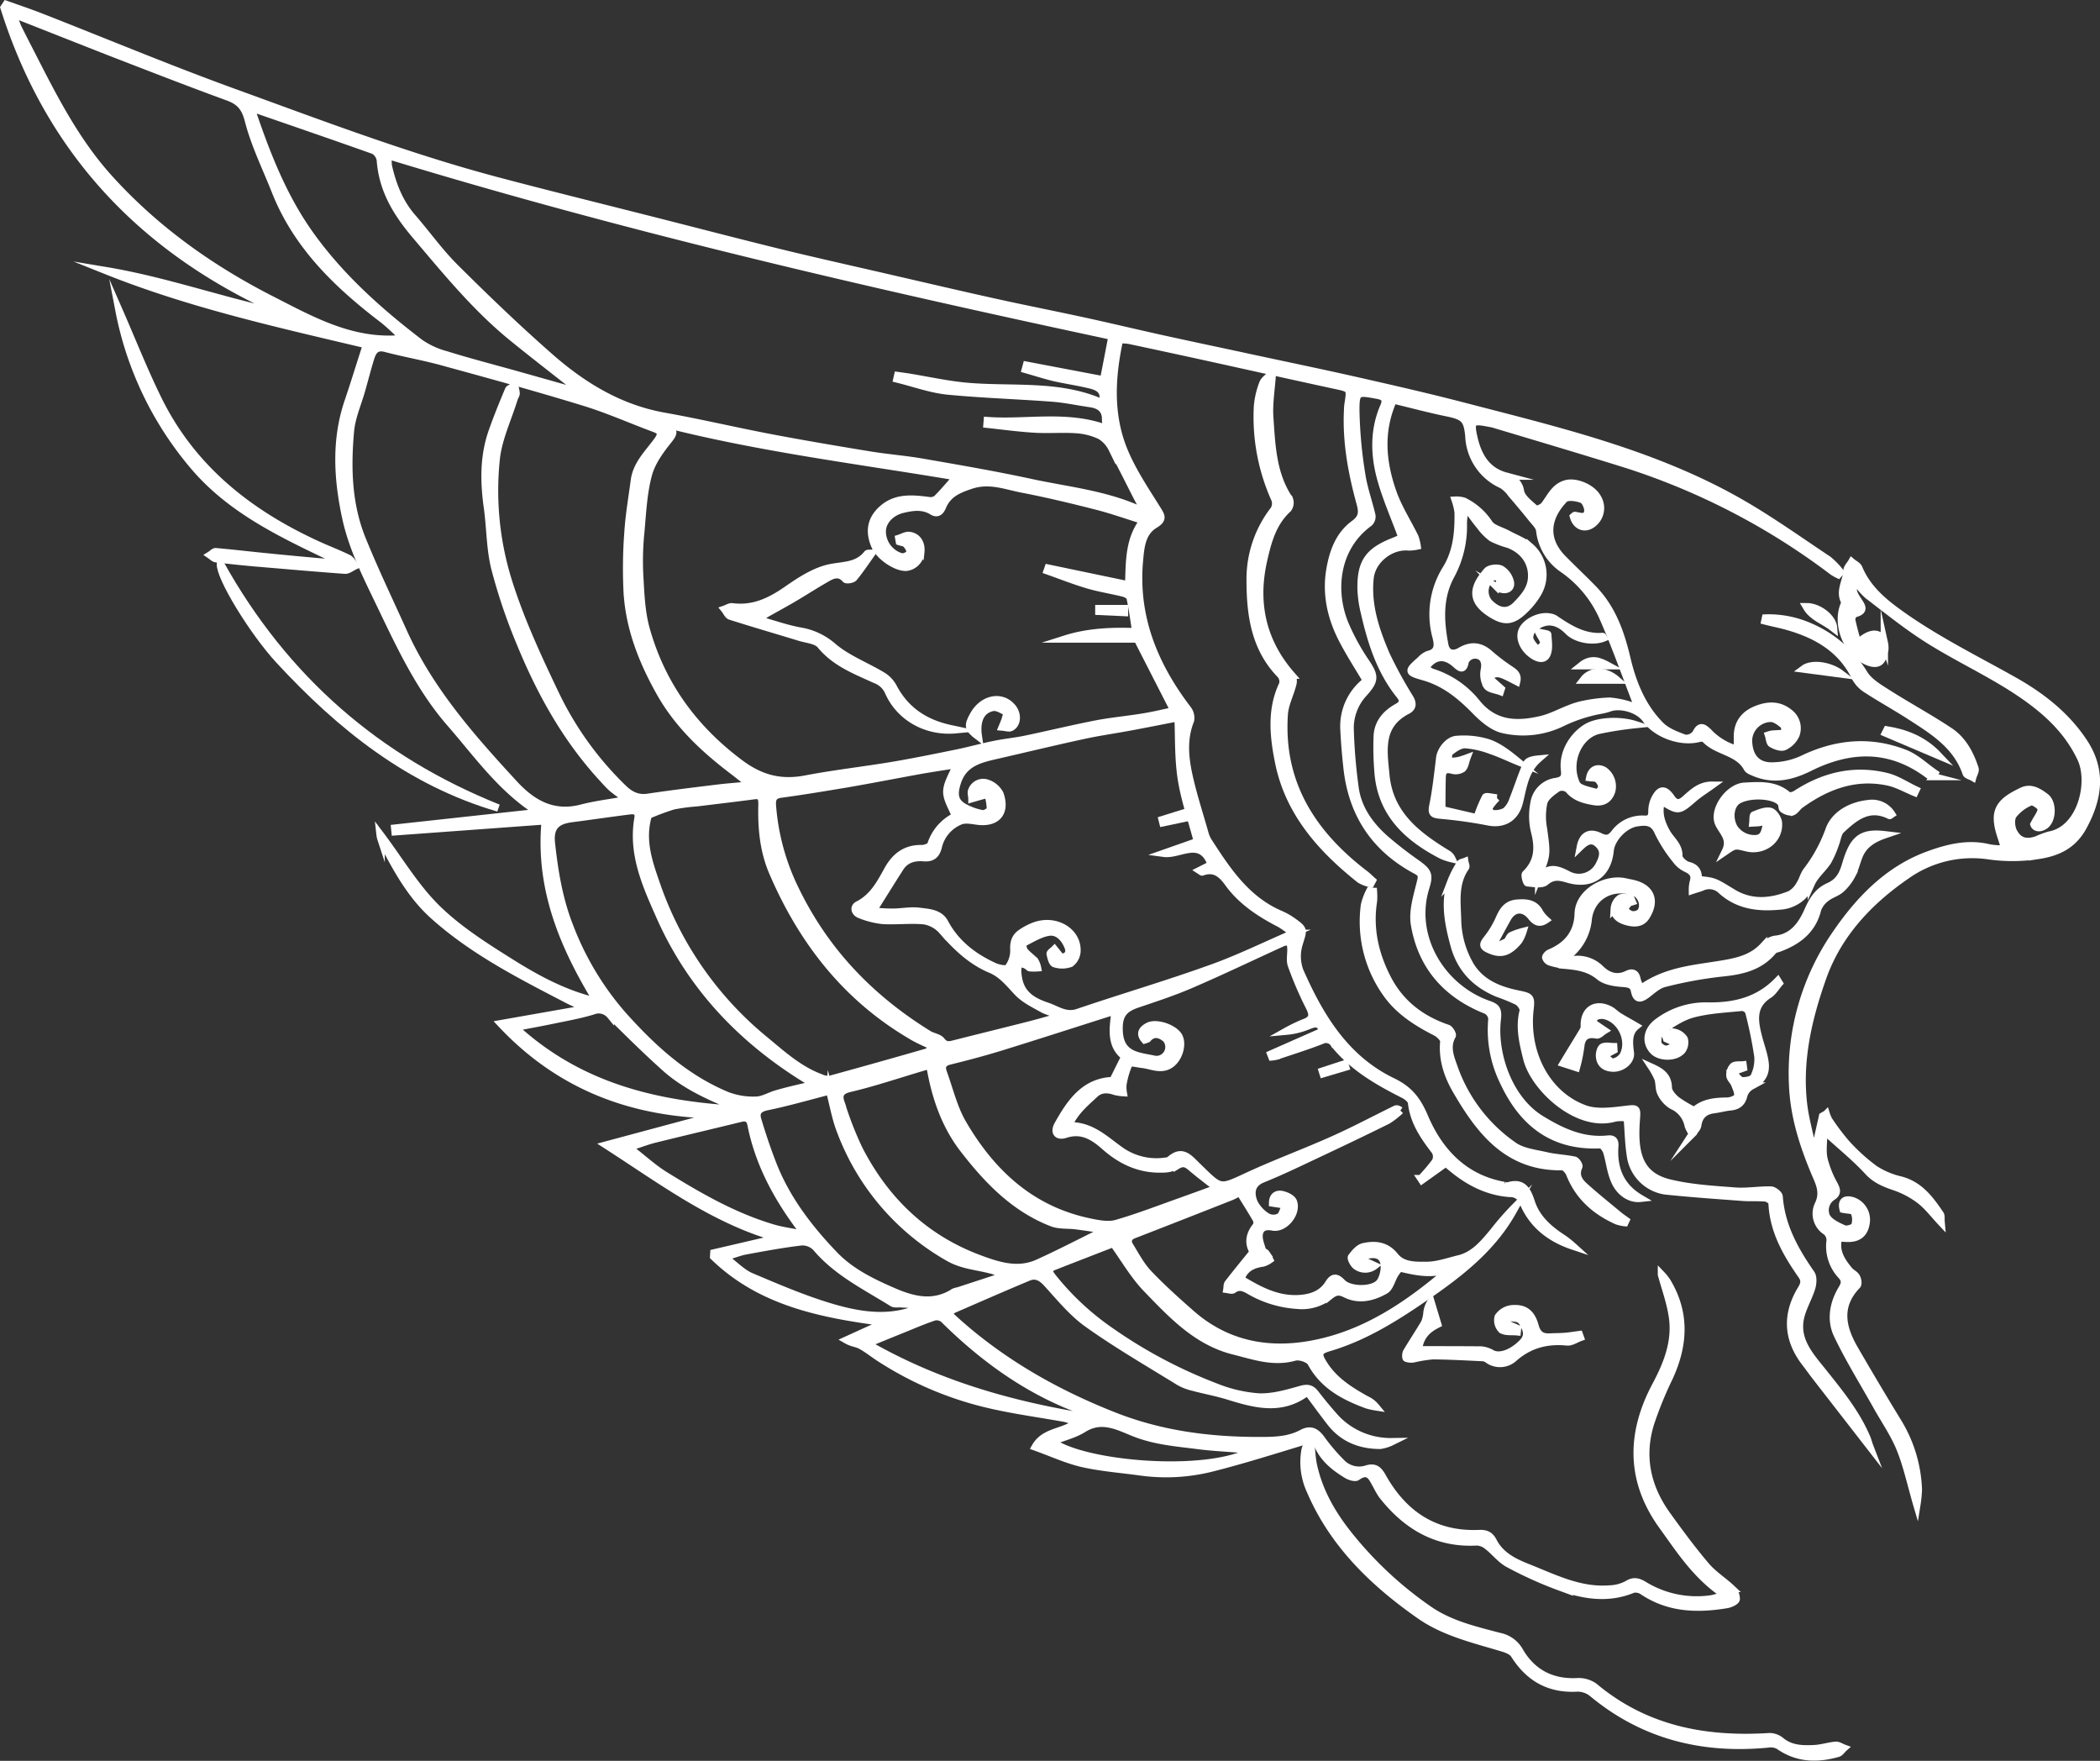 <svg xmlns="http://www.w3.org/2000/svg" viewBox="0 0 573.33 480.63"><rect x="0" y="0" width="573.33" height="480.63" fill="#333333" stroke="none"/><g id="Layer_2" data-name="Layer 2"><g id="Layer_1-2" data-name="Layer 1"><path d="M291.73,307.28c6.43-.18,10.23,4.08,14.67,7.08a17,17,0,0,0,11.93,2.58,1.93,1.93,0,0,0,1-.3c3.41-3.06,5.19-.64,7.63,1.73,6.68,6.47,5.79,6.25,14.44,2.29,7.4-3.39,15.06-6.21,22.49-9.54,5.78-2.58,11.39-5.56,17.07-8.35.29-.14.64-.14,1.35.35a21,21,0,0,1-3.41,2.68c-6.41,3.18-12.87,6.26-19.34,9.3-4.92,2.32-9.81,4.69-14.84,6.72-3.17,1.28-3.42,3.83-2.31,6.47a9.75,9.75,0,0,0,3.63,3.87,3.6,3.6,0,0,0,3.26,0c.83-.53,1.07-2,1.69-3.24l-3.55-.54c0-2,1.23-2.61,2.63-2.3,1.14.25,2.72,1,3.05,1.94,1.15,3.11-2.44,7.52-5.64,6.9-2.1-.41-3.41.17-3.7,1.95-.22,1.39.46,2.95.87,4.41.1.34.76.49,1,.84a17.69,17.69,0,0,1,1,1.73,6.32,6.32,0,0,1-1.78.89c-2.75.4-5.06,1.34-6.09,4.4,5.13,3.11,10.28,5.88,16.53,5.28,3-.28,5.7-1.34,7.37-4,1.24-2,2.22-1.91,3.76-.3,2.12,2.22,8.8,2.23,10.41-.3,1-1.57,1.5-4.45.7-5.93-1.16-2.14-3.84-1.63-6.76-.48l4.53,2.08a4.18,4.18,0,0,1-5.19,0c-.65-.54-1.4-2-1.15-2.38.86-1.15,2-2.54,3.31-2.81,3.18-.7,6.19-.4,8.56,2.58,2.13,2.67,5.63,2.53,8.59,2.52s5.87-1.06,8.78-1.77c4.23-1,6.85-4.25,9.47-7.39a78.16,78.16,0,0,1,6.14-7c-.47.84-.93,1.69-1.43,2.52-5.79,9.7-14.48,16.29-23.61,22.55-8.12,5.56-16.36,10.7-25.9,13.53-3.07.9-3.21,1.75-1.46,4.53,2.81,4.46,7.11,7.17,11.58,9.65a7.29,7.29,0,0,1,2.62,2,19.45,19.45,0,0,1-2.43-.54c-6.24-2.3-11.9-5.26-15.27-11.51-.58-1.06-3.17-1.91-4.46-1.54-5.81,1.65-11.13-.31-16.54-1.65-10.14-2.5-17-9.88-23.83-16.95-3.46-3.56-6-8-9.16-12.42-4.93,1.91-10.58,4.09-16.21,6.3-2,.78-1.09,1.93-.26,3A73.35,73.35,0,0,0,303,363.2a131.91,131.91,0,0,0,28.73,15.3,39.16,39.16,0,0,0,11.86,2.81c3.76.16,7.67-.95,11.36-2,1.92-.56,3-.45,4.18,1.09,1.83,2.37,3.74,4.68,5.76,6.9A20.63,20.63,0,0,0,380,393.52a11,11,0,0,1-3.14,1c-5.44,0-10.16-1.81-13.6-6.21-2.11-2.71-4.12-5.49-6.28-8.38-7,5.37-14.21,3.44-21.52,1.18-3.18-1-6.48-1.59-9.7-2.45a14.3,14.3,0,0,1-3.8-1.45c-8.4-5.19-17-10.16-25-15.86-4.23-3-7.62-7.22-11.17-11.09-1.49-1.62-3-2.47-5-1.64-6.83,2.85-13.62,5.83-20.41,8.78a9.59,9.59,0,0,0-1.57,1.12c1,.9,1.81,1.69,2.67,2.45,12.62,11.2,27,19.33,42.71,25.52,12.43,4.89,25.12,6.62,38.26,6.73,4.49,0,8.91.17,13-2,2.6-1.41,4.08-.19,5.57,1.93a52.56,52.56,0,0,0,5.25,6.11,6.66,6.66,0,0,0,7,1.66c2-.55,3,.14,4.07,2,5.72,10.32,14.26,16.18,26.43,15.68,1.9-.08,3,.37,3.9,2.09,2,3.93,5.72,5.71,9.54,7.22,7.13,2.83,14.1,6.43,22.13,5.82a11,11,0,0,0,4.91-1.26c1.72-1.09,2.93-.79,4.47.11A27.55,27.55,0,0,0,467,436.45c1.08-.15,2.13-.55,4-1-7.85-5.18-12.32-12.28-17.18-19-8.92-12.39-8.73-25.28-1.74-38.36,3.13-5.88,5.51-11.93,4.52-18.67-.58-4-2-7.79-3-11.54a14,14,0,0,1,1.52,1.89c5.2,8.61,4.71,17.33.62,26.21a104.88,104.88,0,0,0-5.11,12.51c-2.8,9-1,17.39,4.46,25,3.44,4.78,6.95,9.54,10.75,14,2,2.32,4.7,4,6.92,6.09a3.94,3.94,0,0,1,1.26,2.93c-.12.64-1.63,1.31-2.6,1.47-8,1.32-15.72,1.13-22.79-3.56a3.58,3.58,0,0,0-2.75-.64c-6.85,2.86-13.6,1.72-20.18-.65a106.77,106.77,0,0,1-13.84-6.25c-2.15-1.14-3.74-3.29-5.7-4.82a4.93,4.93,0,0,0-2.91-1.19c-11.07.62-19.33-4.36-25.92-12.76a21.9,21.9,0,0,1-1.49-2.58c-1.21-2.05-2.05-4.77-5.37-2.39-.53.37-2-.11-2.76-.57-3.32-2-6.29-4.39-7.9-8-.81-1.81-1.84-1.76-3.45-1.28-8.49,2.55-16.95,5.26-25.55,7.42a51.06,51.06,0,0,1-19.48,1.05c-5.29-.73-10.66-1.13-15.85-2.3-4.26-1-8.31-2.87-12.85-4.5,2.52-4.46,7.64-3.81,11.29-6.71a21.16,21.16,0,0,0-3.08-1.09c-6.76-1.23-13.6-2.13-20.28-3.66a93.87,93.87,0,0,1-30.61-12.95c-1.67-1.09-3.23-2.37-5-3.31-1-.55-2.33-.6-3.84-1.47L241.6,361c-17.66-2.28-34.06-5.63-46.77-18l.06-1,17.47-4.06c-17.3-4.8-31.36-15.41-46.88-25.4l28.29-7.6.27-.65c-22.23-.67-41.48-8-57.29-24.87l21.81-3.84v-1c-1.1-.51-2.23-1-3.3-1.54-12.87-6.69-25.84-13.22-36.79-23-6.53-5.81-10.47-13.37-14.42-20.94a6.93,6.93,0,0,1-.3-1.38c5.29,7,9.64,14.44,15.56,20.24s13.23,10.42,20.35,14.88,14.69,8.54,23.34,10.53c-9.23-15.13-15.9-30.88-14.14-49.32l-41,3-.1-1,39.28-4.29c-10.16-6.39-16.67-15.81-24.08-24.3-8.18-9.36-13.46-20.57-18.8-31.71-3.86-8.07-8-16-9.84-24.84-2.22-10.51-2.78-21,.74-31.34,1.7-5,3.24-10.09,5-15.48-24-5.69-48-11-71-20.19,16.68,2.79,32.63,8.63,49.38,12C40.05,69.31,13.65,42,1.1,2.08l.58-.88C5,2.38,8.26,3.47,11.49,4.74,29,11.6,46.43,18.89,64.14,25.31c23.72,8.61,47.34,17.61,71.78,24.08,13.91,3.68,27.88,7.12,41.82,10.66,11.83,3,23.65,6.09,35.51,9,10,2.44,20.09,4.67,30.14,7,9.17,2.11,18.33,4.26,27.51,6.29,7.86,1.75,15.76,3.31,23.63,5s15.52,3.54,23.29,5.25,15.75,3.38,23.62,5.08c9.72,2.09,19.46,4.1,29.17,6.3s19.39,4.41,29,6.91c25.38,6.6,51,12.61,74.18,25.53,8.77,4.89,17,10.81,25.35,16.36a22,22,0,0,1,3.32,3.42l-.6.68a13,13,0,0,1-1.46-.82A188.05,188.05,0,0,0,444,126.74c-12.07-3.78-24.21-7.36-36.32-11-.43-.13-.89-.17-1.33-.26-4.46-.88-5-.51-3.95,4.05,1.13,4.84,3.39,9,8.79,10.44a4.88,4.88,0,0,1,3.93,4.19c.39,1.82,2.53,3.35,4.09,4.79.28.26,1.89-.38,2.37-1,1.76-2.25,2.82-5.08,6-5.92,2.79-.72,7.17,1.15,8.62,3.89A5.39,5.39,0,0,1,434.8,143c-2.12,1.61-4.49.69-5.23-2,.13-.11.29-.32.41-.3,1.37.17,3.19,1,3.51-1.09.16-1-.69-2.94-1.55-3.27-1.46-.57-4-.94-4.83-.12-4.51,4.66-6,10.62-.39,16.31,2.67,2.71,5.45,5.32,8.12,8.05,5.26,5.36,7.63,12,9.33,19.23,1.58,6.67,4.2,13.2,9.21,18.19,1.7,1.7,4.28,2.67,6.63,3.53a3.34,3.34,0,0,0,3-1.36c1.15-2.42,2.18-1.53,3.46-.31a16.88,16.88,0,0,0,7.87,4.71c0-1.55,0-2.71,0-3.86.13-3.61,2.12-5.89,5.36-7.13,3-1.16,6-1.28,8.72.88a5.3,5.3,0,0,1,1.91,6.1,6.49,6.49,0,0,1-3.19,3.24c-.87.41-2.45-.18-3.46-.76-.56-.32-.59-1.55-.87-2.39a9.38,9.38,0,0,1,1-.27l3.49-.2c-.09-.76.11-1.87-.32-2.21-1-.86-2.42-1.95-3.61-1.89a6.2,6.2,0,0,0-6,6c.08,4.49,2.29,7.1,6.55,7a20.57,20.57,0,0,0,8-1.77c9.22-4.49,18.61-5.41,28.15-1.69,3,1.16,5.46,3.6,8.17,5.45l-.55.9a5.43,5.43,0,0,1-1.24-.49C516,203.65,505.11,204,494,209.54c-4.93,2.44-9.86,3.56-15.14,1.3-.66-.29-1.52-.59-1.82-1.14-2.5-4.64-8.35-4.44-11.58-8-.28-.32-1.19-.26-1.74-.12-4.9,1.22-11.53-1.18-14.39-5.26-1.9-2.72-6.84-4.21-10-3.05a14.72,14.72,0,0,1-2.1.55,41.37,41.37,0,0,0-10.7,3.45,24.23,24.23,0,0,1-16,1.9c-2.84-.57-5.61-2.94-7.76-5.14-4.07-4.16-8.34-7.67-14.08-9.3-4.48-1.27-4.42-1.48-.8-4.65a5.46,5.46,0,0,1,2-1.42c2.93-.68,2.71-2.65,2.18-4.81a23.38,23.38,0,0,1,2.73-18.56c2.94-4.78,3.38-10.08,3.29-15.48a18.05,18.05,0,0,0-.79-3.29,7.05,7.05,0,0,1,2.35.28,17.31,17.31,0,0,1,6.85,6c.91,1.48,3.42,2,5.2,3,2.05,1.11,4.35,1.94,6.07,3.44a10.05,10.05,0,0,1,2,12.83,20.5,20.5,0,0,1-3.36,4.24c-3.52,3.48-5.76,3.66-9.86.89-5.21-3.53-4.22-7.16-.54-11.35.67-.76,2.88-1,3.87-.46a5.59,5.59,0,0,1,2.47,3.49c.39,1.89-1.46,2.66-3.49,1.49a5.38,5.38,0,0,0,.41-.92c.17-.64.27-1.29.4-1.93-.81,0-1.86-.3-2.39.1a4.77,4.77,0,0,0-.83,6.75c2.6,2.75,5.25,3.07,7.53.73,2-2.08,4-4.25,4.17-7.41.23-4.13-2.14-7.54-6.34-9.11a23.72,23.72,0,0,1-4.54-1.74,15.57,15.57,0,0,1-3.25-3.33c-1.17-1.4-2.21-2.9-3.31-4.35l-.86.33c-.11,1.11-.34,2.22-.34,3.33a28.28,28.28,0,0,1-3.31,14.13c-3.37,6.09-3,12.57-1.76,19.08.43,2.3,2.18,2.9,4.25,1.68,3-1.79,5.68-1.41,8.16.9a52.13,52.13,0,0,0,4.86,3.73c1.25.91,2.89,1.55,2.36,3.69-5.07-2.62-5.07-2.62-7.92-1.29l3.71,3.29-.23.72c-1.26-.48-3.05-.61-3.67-1.53a6.29,6.29,0,0,1-.71-4.4c.51-2.42-.53-4.26-3-4a3,3,0,0,0-2.22,1.7c-.49,2.75-1.45,1.78-2.76.64-2.95-2.57-5.86-2.18-8.08,1.15a7.08,7.08,0,0,0,1.69,1.16,25.2,25.2,0,0,1,12.23,8.3c4.87,6.08,11.07,6.2,17.7,4.63,2.67-.64,5.16-2,7.76-3a21.11,21.11,0,0,1,3.88-1.16,41.33,41.33,0,0,1,7-.85,24.59,24.59,0,0,1,5.41,1.08,10.63,10.63,0,0,1,1.84.81c.17-.43.34-.63.3-.75-3.1-8-5.95-16.19-9.42-24.07a31.72,31.72,0,0,0-10.8-13.09,14.61,14.61,0,0,1-6.42-10.59c-.14-1.12-1.27-2.17-2.07-3.16q-2.75-3.42-5.63-6.75a9.41,9.41,0,0,0-2.57-2.51,15.25,15.25,0,0,1-9.06-13.2c-.41-4.67-1.26-5.51-5.86-6.47-4.94-1-9.82-2.33-14.77-3.51-3.88,8.68-3,17.2,0,25.55,1.51,4.1,3.93,7.87,5.87,11.82a11.8,11.8,0,0,1,.63,2.49,11.21,11.21,0,0,1-2.28.25c-4.95-.48-10,3.54-10.56,8.4-.82,7.48,1.54,14.35,4.38,21a118.16,118.16,0,0,0,6.5,11.87c.83,1.46.81,2.6-.75,3.4-7.71,4-6.47,10.88-5.83,17.6,1,10.66,8.4,16.35,16.65,21.39a3.14,3.14,0,0,1,1.39,1.46,16.42,16.42,0,0,1-2.65-.86c-9.42-4.83-16.64-11.41-17.52-22.76A82.6,82.6,0,0,1,376,201c.15-3.69,2.37-6.24,5.44-7.95,1.8-1,1.83-1.9.64-3.38-5.28-6.6-7.74-14.44-9.58-22.51a31.46,31.46,0,0,1-.9-6.17c-.17-7.46,1.93-10.48,8.86-13.22,1-.39,1.94-.85,2.32-1-2.1-5.78-4.53-11.16-6-16.79-1.6-6.28-1.7-12.79,1-19,.94-2.16.08-2.75-1.79-3.11-5.44-1-5.85-1.06-5.83,4.32a122.75,122.75,0,0,0,1.58,17.21c.56,3.83,1.93,7.52,2.8,11.31a2.34,2.34,0,0,1-.71,2c-9.16,6.67-10.37,18.3-6.72,27.42a59.62,59.62,0,0,0,5.8,10.63c2.43,3.67,2.64,4.86-.39,8.27a14.07,14.07,0,0,0-3.92,9.62,147.51,147.51,0,0,0,1.33,16.24c.72,5.64,3.88,10.13,8,13.86a105.84,105.84,0,0,0,9,7c3,2.19,3.4,3,2.33,6.46-4.2,13.4,4.26,27.44,17.09,31.92,2.08.72,2.75,1.32,2.44,4-1.14,9.48,3.12,21.93,11.86,27.31,5.7,3.5,11.48,6.2,18.36,5.48,1.46-.15,1.95.49,1.85,1.91-.43,6,1.44,11,7,14.27-2.84.31-5.81-1.62-7.18-5.07-1-2.41-1.25-5.07-2-7.56-.25-.79-1.13-2-1.68-2-13,.6-21.28-5.86-26.56-17.24a32.18,32.18,0,0,1-3.12-17.14,2.91,2.91,0,0,0-1.52-2.29c-10.83-4.27-17.69-12-19.62-23.44-.61-3.62.68-7.67,1.59-11.41.41-1.7.63-2.4-1.13-3.33-11.25-6-17.5-15.38-18.87-28-.38-3.42-.68-6.86-.84-10.29a15.58,15.58,0,0,1,6.14-13.5c-2.2-3.73-4.57-7.37-6.56-11.21-3.07-5.92-4.54-12.27-3.45-18.93.8-4.88,2.46-9.64,6.62-12.68,2.35-1.71,2.3-3.27,1.65-5.67-2.28-8.32-3.85-16.76-3.41-25.45a12.79,12.79,0,0,1,.13-1.63c.68-4.29.67-4.19-3.63-5.11-11.23-2.42-22.44-4.94-33.65-7.4q-11.28-2.48-22.55-4.87a16.13,16.13,0,0,0-2.59-.14c-2.21,10.24-2.73,20.3,1.1,29.89,2.29,5.73,5.86,11,9.15,16.28,1.25,2,1.82,2.82-.68,4.34-3.53,2.15-3.8,6.28-4.13,9.93-1.35,15.27,4.06,28.41,13.16,40.34a3.92,3.92,0,0,1,.81,3.08c-2,5-1.56,10-.47,15,1.16,5.29,2.85,10.46,4.33,15.67a8.8,8.8,0,0,0,.92,2.26c5.16,8,10.41,16,19.68,20a18.92,18.92,0,0,1,3.54,2c3.17,2.3,2.79,2.23,1.65,6.07a11.55,11.55,0,0,0,.17,7.4c5.49,12.46,12.41,24,25.28,30.2,4.51,2.17,6.77,4.95,8.77,9.67,4,9.41,10.79,16.76,21.72,18.71a2.4,2.4,0,0,0,1.07.13c4.11-1.27,5.33,1.25,6.39,4.49,1.35,4.14,4.44,7,8,9.39a25.42,25.42,0,0,1,3.31,2.53c-6.18-2.07-11-5.77-13.57-11.89a3.61,3.61,0,0,0-3.62-2.47c-6-.44-11.11-3.05-15.69-6.82l-1.78-1.47-6.54,4.67-.28-.42a47.19,47.19,0,0,0,4-4.72,3,3,0,0,0-.09-2.75c-3.07-4-5.88-8-6.46-13.27-.09-.8-1.24-1.73-2.11-2.17-7.08-3.57-13.9-7.48-19-13.79a2.57,2.57,0,0,0-3.46-1c-4.05,1.57-8.21,2.87-12.33,4.26a8.23,8.23,0,0,1-1.24.21l-.29-.75,14.2-6.27c-.91-3-2.69-1.93-4.48-1.27a20.17,20.17,0,0,1-5.49,1.28,44.65,44.65,0,0,1,4.83-2.33c2.68-.94,2.51-2.27,1.37-4.5a96.49,96.49,0,0,1-4.79-11.17c-.49-1.35-.09-3-.14-4.53a20.08,20.08,0,0,0-.25-2,8.22,8.22,0,0,0-2,.38c-8.32,3.79-16.57,7.76-25,11.39-4.8,2.08-9.81,3.71-14.77,5.39-3.52,1.2-4.9,2.9-4.89,6.58,0,4.27,1.54,6.51,5.25,7.53,1.31.36,2.66.57,4,.84a3.39,3.39,0,0,0,4.26-2.46,3.5,3.5,0,0,0-.67-3c-1.47-1.26-3.31-2-5-.11a3.17,3.17,0,0,1-.85.37c-1.6-1.82-.53-3,1-3.78,2.25-1.12,7,.54,8.27,2.71s.12,6.14-2.23,7.75c-2.51,1.72-5.08.31-7.63,0-1.27-.14-3.42-.69-3.65-.26a23.15,23.15,0,0,0-1.7,5.71,8.65,8.65,0,0,0,.09,2.26,12.51,12.51,0,0,1-2.22-.33c-2-.7-4-.77-5.59.78C296.25,301.14,293.44,303.42,291.73,307.28Zm-111-191.78-.15.78a3.12,3.12,0,0,0,.87.48c2.16.44,3.1.84,1.19,3.21-2.3,2.86-4.67,6.07-5.61,9.51-1.36,5-1.6,10.33-2.07,15.54a78.75,78.75,0,0,0-.34,11.69c.29,5,.44,10.21,1.78,15,4.24,15.15,13,27.19,25.71,36.66,5.69,4.22,11.14,5.56,17.89,4.27,7.9-1.51,15.92-2.4,23.86-3.73,5.89-1,11.73-2.2,17.57-3.39,3.35-.69,6.64-1.62,10-2.3,2.81-.58,5.7-.85,8.51-1.43,6.46-1.35,12.87-2.91,19.35-4.17,4.26-.82,8.6-1.2,12.89-1.91,2.8-.45,5.56-1.13,8.34-1.71l-10-19.57H290.82c6.13-1.95,12.52-2.25,19.27-2-.52-3.29-.92-6.3-1.55-9.27-.12-.53-1.12-1.09-1.81-1.26-3.25-.81-6.58-1.32-9.78-2.26-3.73-1.11-7.37-2.55-11.05-3.85l.25-.72,22,4.59c.21-6.33,0-12.36,4-17.59-4.5-1.4-8.59-2.86-12.78-3.93-6.74-1.71-13.52-3.35-20.35-4.66-4.56-.87-8.87-2.71-14-1-3.6,1.2-6.27,2.41-7.72,5.87-.54,1.28-1.37,2.07-2.73,1.24-2.65-1.63-5.36-1.22-8.14-.56-3.13.75-5.47,3.16-5.56,5.89a7.25,7.25,0,0,0,5.27,7.09,2.6,2.6,0,0,0,2.28-1.09c.24-.58-.42-1.7-1-2.35-.38-.45-1.23-.5-1.88-.73l-.15-.87c.95-.29,1.93-.92,2.83-.82,2.26.27,3.43,2.15,3.17,4.59a4.5,4.5,0,0,1-4,4.12c-2.8.09-7.35-3-8.55-5.9-1.67-3.93-1.05-7.19,1.91-9.91,3.69-3.39,8.11-3,12.6-2.44a3.13,3.13,0,0,0,2.29-.37c1.82-1.78,3.44-3.75,5.53-6.1C234.23,125.62,207.13,122.31,180.69,115.5ZM303.6,91.78C237.27,77.59,171.24,62.37,106,42.46a15.74,15.74,0,0,0,0,2.75c1.18,5.17,3,10,6.59,14.12,3.92,4.52,7.41,9.45,11.64,13.66,8.35,8.31,16.86,16.49,25.71,24.26,9.07,8,19.17,14.2,31.41,16.38,9.71,1.73,19.31,4,29,5.85,9.07,1.72,18.17,3.26,27.27,4.75,4.83.78,9.72,1.14,14.54,2,9.8,1.7,19.61,3.39,29.33,5.49s20,3.12,29.36,7.3c.24.1.63-.13,1.22-.27-.6-1.13-1.11-2.07-1.6-3-2.27-4.42-4.45-8.9-6.85-13.25a8.6,8.6,0,0,0-3.23-3.56,17.89,17.89,0,0,0-6.48-1.67c-3.8-.27-7.64.08-11.44-.15-4.35-.26-8.69-.86-13-1.32l.08-1c10.86.8,21.86-1.89,32.83,2.28a9.89,9.89,0,0,1-.54-2.29c.14-2.94-1.47-4.23-4.15-4.62-3.48-.5-6.95-1.26-10.45-1.52-9.5-.71-19-1-28.51-1.92-4.68-.48-9.24-2.16-13.86-3.29l.21-.93c1,.14,2,.27,3.07.44,5,.82,10,1.92,15,2.43,12.66,1.27,25.7-.8,37.86,4.61.65-2.73-.24-4.16-3.25-4.9-3.25-.8-6.57-1.28-9.83-2-2.68-.64-5.32-1.5-8-2.26.1-.38.21-.76.31-1.14l21.05,4C302,100.14,302.73,96.26,303.6,91.78ZM169.81,218.52l.43-1c-1-.75-2-1.44-3-2.27s-1.93-1.93-2.85-2.93c-9.95-10.83-16.94-23.5-22.46-37a151.32,151.32,0,0,1-6.83-20.23c-1.32-5.3-1.25-10.93-2-16.39-1-7.09-1.13-14.11,1.29-20.95,1.34-3.82,2.88-7.59,4.45-11.33.19-.47,1.08-.64,1.65-1a8.11,8.11,0,0,1,.42,1.9c0,.51-.39,1-.55,1.51-1.7,5.52-4.33,10.94-4.9,16.57A82.86,82.86,0,0,0,138.6,158c3.35,10.9,8.24,21.4,13.18,31.73A89.39,89.39,0,0,0,170,215c2,2,4.08,3.07,7,2.62,6.27-.94,12.57-1.7,18.86-2.47,2.75-.34,5.52-.53,9.13-.87-2.18-1.72-3.76-3-5.37-4.22-7.7-5.89-14.62-12.45-19.43-21s-8.35-17.5-8.95-27.33a131,131,0,0,1,.2-16.34c.3-4.78,1.13-9.52,1.76-14.28.6-4.5,3.88-7.48,6.33-10.91,1.12-1.57,1.18-2.48-.82-3.22-6.44-2.38-12.74-5.21-19.3-7.21-12.79-3.92-25.7-7.47-38.6-11-5.13-1.42-10.41-2.31-15.56-3.68-2.47-.65-3.39.61-4,2.47-.92,2.93-1.67,5.91-2.51,8.86-1.05,3.73-2.71,7.41-3.06,11.21-.91,10-.65,20,3.16,29.46,3.45,8.54,7.46,16.86,11.25,25.27,7.2,16,18.59,28.91,30.3,41.6,4.95,5.38,10.62,8.61,18.32,6.64C162.38,219.63,166.12,219.19,169.81,218.52Zm183.25,36.24a31.23,31.23,0,0,0-3.53-2.57c-5.47-2.81-10.57-6.12-14.21-11.16-1.86-2.57-3.82-4.2-7.13-3-.09,0-.26-.15-.68-.42L330.7,236c-2.81-7.65-8.56-2.49-12.94-3.08l9.15-3.22c-1.59-6-3.53-11.53-4.4-17.2s-.65-11.44-.89-16.6c-4.19.81-8.59,1.69-13,2.51s-8.58,1.4-12.82,2.32c-7.86,1.7-15.68,3.59-23.52,5.39-4.72,1.08-9.34,2.08-11,7.72-.89,2.93-.74,5,1.94,6.49a16.61,16.61,0,0,0,5,1.79c.66.13,2.14-.76,2.18-1.26a16.82,16.82,0,0,0-.68-4.08c-.84.23-1.69.45-2.53.69l-1.84.53c0-.75-.33-1.62-.05-2.22a3.33,3.33,0,0,1,4.26-2,6.07,6.07,0,0,1,3.44,2.93c1.82,5.18-.94,8.19-6.35,7.4-1.48-.21-3.22-.53-4.48,0a10.07,10.07,0,0,0-6,7c-.55,2.32-1.78,3.2-4,3-2.6-.21-4.91.42-6.41,2.74-2.43,3.79-4.8,7.62-7.48,11.89,1.94.1,3.69.27,5.45.25,2.44,0,4.93-.55,7.31-.23s5.45.39,6.88,3.07c3.05,5.72,7.88,9.39,13.61,12,1.11.5,3.29.89,3.67.37a7.94,7.94,0,0,0,1.61-4.82c-.14-2.08.32-3.6,1.93-4.71a16.35,16.35,0,0,1,3.85-2c5.75-2,11.68,1.61,11.44,7a4.43,4.43,0,0,1-1.77,3.31,6.63,6.63,0,0,1-4.36.06c-.63-.18-1-1.71-1.19-2.68-.06-.33.75-.83,1.17-1.25.51.64,1,1.28,1.55,1.92a2.25,2.25,0,0,0,.53.36c1.65-.46,2.33-1.3,1.55-3.15-1-2.34-2.78-4.11-5.1-3.8s-4.76,1.84-7.05,3c-.23.11-.1,1.6.3,2.1.82,1.05,2,1.81,2.91,2.82a5.59,5.59,0,0,1,.69,1.81,15,15,0,0,1-2,0c-.32,0-.59-.4-.9-.58-1.75-1-2.57-.42-2.52,1.5a12.72,12.72,0,0,0,.37,2.67c1,4.09,4.31,5.76,7.76,6.91,2.63.89,5,2.8,8.28,1.69,11.9-4.05,24-7.6,35.8-11.83C337.64,261.88,345,258.26,353.06,254.76ZM4.46,4.16l-.64.61c.42,1.05.77,2.14,1.27,3.15,1.5,3,3.06,6,4.59,9,5.69,11.14,11.53,22.18,20,31.59,12.62,14,27.72,24.76,44.41,33.27,11.22,5.72,22.4,12.09,36.16,10.6-2.16-2-4-3.91-6.16-5.53C91.82,77.44,81,66.93,75.16,52.19,72.64,45.8,69.54,39.55,67.85,33c-.93-3.65-2.33-5.32-5.63-6.52-10.72-3.92-21.35-8.06-32-12.18C21.62,10.93,13.05,7.53,4.46,4.16ZM177,222.51c-2,6.69.07,12.67,2.12,18.56a94.67,94.67,0,0,0,29.68,42.78c4.75,3.92,9.33,8.12,15.24,10.31a4.8,4.8,0,0,0,2.6.45Q239.82,291,253,287.2c.59-.17,1-.9,1.7-1.54-2.32-1.13-4.26-1.91-6-3-17.8-10.47-29.76-25.92-37.78-44.63-2.49-5.83-3.06-12.06-2.89-18.36,0-1.48,0-2.78-2.11-2.49-5.21.69-10.44,1.3-15.65,1.94a51.34,51.34,0,0,0-6.47.86A66.06,66.06,0,0,0,177,222.51Zm84.28-13.85c-3.49.55-6.41,1-9.32,1.49-6.94,1.25-13.85,2.61-20.8,3.81-6,1-12,2-18,2.81-2.11.29-2.41,1.43-2.28,3.17a62.61,62.61,0,0,0,6.33,23c8.21,16.89,20.55,29.62,36.32,39.36,1.12.69,2.78.85,3.5,1.78,1.13,1.47,2.2,1.18,3.57.83,6.74-1.71,13.5-3.36,20.25-5.08,2.74-.69,5.46-1.5,8.19-2.25l0-.74a18.32,18.32,0,0,1-4-1.23c-2.55-1.43-5.37-2.75-7.31-4.83-2.24-2.41-4.26-4.92-7.19-6.14-5.43-2.27-9.48-6.19-13.28-10.55a8.42,8.42,0,0,0-4.9-2.76c-3.75-.38-7.6.14-11.38-.09a22.85,22.85,0,0,1-6.23-1.59c-1.34-.49-1.86-2-.48-2.69,4.09-2.08,6.05-5.83,8.08-9.51s4.9-5.92,9.34-5.81c.84,0,2.24-.5,2.46-1.12a13,13,0,0,1,6.7-7.72c-.91-2.43-2.42-4.64-2.36-6.8S260,211.59,261.24,208.66ZM221.63,296.2a10.54,10.54,0,0,0-1.33-1.42c-17.77-10.91-31.6-25.38-40.12-44.57-3.78-8.52-7.7-17.08-6-26.86.37-2.14-1.12-2.22-2.55-2-5.19.65-10.36,1.42-15.55,2.09-4.31.56-6,2.39-5.54,6.74.86,7.83,2.14,15.6,5.11,23a80,80,0,0,0,14.51,24c8.18,9.12,17,17.13,28.35,21.84a20,20,0,0,0,7.81,1.29c2,0,3.87-1.26,5.84-1.78C215.08,297.68,218.08,297,221.63,296.2Zm82.85-20.3c-10.84,3.44-21.05,6.75-31.31,9.92-4.59,1.41-9.24,2.64-13.9,3.79-1.94.47-2.33,1.51-1.73,3.16,1.7,4.65,2.84,9.64,5.3,13.86,7.9,13.56,18.76,23.65,34.72,26.94,2.34.49,5,1,7.17.4,6.07-1.74,12-4.06,17.94-6.16,3-1.07,6-2.18,9.64-3.48-2.64-2.09-4.93-3.79-7.09-5.64-1.23-1.06-2.18-1.54-3.81-.55a8.74,8.74,0,0,1-4.15.94c-6,.2-11.1-2.14-15.56-6.08-3.06-2.7-6.26-4.85-10.8-3.38-2.26.73-3.23-.57-2.06-2.67,3.41-6.08,7.26-11.74,15-12,1.08-2.18,2.11-4.24,3.25-6.53C303.13,285.4,303.78,280.91,304.48,275.9ZM69.14,29.62a6.9,6.9,0,0,0,0,1.71C73,42.6,77.4,53.68,84.23,63.41c8.29,11.81,19,21.42,30.46,30.17a22.78,22.78,0,0,0,7.09,3.25c6.4,2,12.88,3.66,19.33,5.47l16.5,4.65a3,3,0,0,0-1.21-1.73c-5.48-4.33-11-8.58-16.43-13-10-8.12-18.06-18-26.37-27.8-5.24-6.15-9.17-12.5-9.76-20.69a3.63,3.63,0,0,0-1.8-2.65C91.24,37.23,80.39,33.52,69.14,29.62ZM253.91,291a6.72,6.72,0,0,0-1.26.1c-6.89,2-13.71,4.36-20.69,6-2.82.67-3,2.07-2.34,3.95a93.56,93.56,0,0,0,4.88,12.56c7.21,14.07,18,24.45,33,30,5.09,1.89,10.44,3.59,15.85,1.14s10.45-5.05,15.64-7.63c.43-.21.69-.75,1.43-1.61-2.53-.36-4.63-.68-6.73-.95s-4.57,0-6.57-.81c-10.28-4-17.63-11.73-24.12-20.13C258,307.14,255.31,299.35,253.91,291Zm-27.42,6.79c-5.67,1.45-11.31,3.1-17,4.27-2.43.5-3.24,1.53-2.61,3.63,1.2,4,2.5,7.9,4,11.76,3.71,9.69,9.93,17.79,17,25.15,4.51,4.67,10.38,7.49,16.35,10.06,5.49,2.35,10.83,3.48,16.26,0a4.26,4.26,0,0,1,1.05-.29L274,348.3a9,9,0,0,0-3.64-1.69c-3.81-1-7.68-1.19-11.4-3.33a66.58,66.58,0,0,1-29.45-34.43C228.13,305.37,227.51,301.6,226.49,297.78Zm169.92,48.14c-4.66,2.28-9.31,1.35-14,.22-.37-.09-1.15.95-1.55,1.59-.93,1.49-1.36,3.71-2.67,4.46-3.33,1.9-7.16,2.88-10.87,1-1.77-.88-2.74-.69-4.24.51a12.31,12.31,0,0,1-8.94,2.58,29.61,29.61,0,0,1-12.9-3.9c-1.43-.84-2.87-1.59-4.55-.36-.36.27-1.15,0-1.73-.08.1-.57,0-1.27.34-1.68,2.16-2.79,4.4-5.51,6.86-8.56-1.3-2-1.31-4.55.8-7.07a2,2,0,0,0,0-1.85c-1.42-2.49-3-4.9-4.51-7.41a15.86,15.86,0,0,1-2.12,1.18q-13.38,5.28-26.79,10.49c-1.6.62-1.87,1.77-1.1,3,1.6,2.61,3.06,5.4,5.14,7.59,3.68,3.87,7.69,7.46,11.72,11,10.7,9.34,23.4,10.78,36.44,7.48C375,362.78,386.07,354.9,396.41,345.92ZM219,336.84a13.73,13.73,0,0,0-.74-1.9c-6.27-8.45-11.16-17.54-13.22-28-.31-1.53-1.17-2.1-2.77-1.7-7.82,1.91-15.66,3.75-23.47,5.68-2,.5-4,1.26-5.93,1.89l-.27,1.15c3,2.29,5.77,4.87,8.94,6.83,9.26,5.73,18.69,11.17,29.21,14.32C213.26,335.89,215.88,336.21,219,336.84Zm-16.68-34c-7.36-3-14.76-6-20.77-11.41-5.13-4.59-10-9.42-14.91-14.28a4.14,4.14,0,0,0-4.8-1.19c-3.54,1.08-7.22,1.72-10.85,2.48-3.31.69-6.63,1.29-10.42,2C158.45,296.9,179.74,301.68,202.33,302.88Zm94.68,84c-.34-.77-.36-1-.48-1.08-1-.52-2.09-1.07-3.18-1.5-13.73-5.38-25.32-13.9-35.73-24.2a3,3,0,0,0-2.55-.59c-3,1-5.91,2.27-8.84,3.45s-6.11,2.49-9.49,3.86C255.65,377.69,275.71,383.43,297,386.87Zm-47-29.61-.18-1.13-3.85-.22c-.79-.05-1.75.15-2.35-.23-7.28-4.55-15.12-8.33-20.83-15.11a5.19,5.19,0,0,0-3.95-1.58c-5.11.6-10.19,1.54-15.27,2.48-1.69.31-3.31,1-5.76,1.71,2.91,2.17,4.87,4.29,7.28,5.31,7.4,3.13,14.83,6.33,22.52,8.55,6.48,1.87,13.33,3,20.16,1.12A20.38,20.38,0,0,0,250,357.26Zm91.3,38.93a11.34,11.34,0,0,0-1.89-.54c-4-.35-7.95-.51-11.89-1-6-.78-12-1.19-17.75-3.46-4.45-1.76-8.93-4.34-14-1.14-2.51,1.56-5.54,2.28-8.54,3.46C295.75,399.85,329,402.72,341.33,396.19Z" style="fill:#fff;stroke:#fff;stroke-miterlimit:10;stroke-width:2px"/><path d="M495.79,312.66l1.8-8,1-.57a8.63,8.63,0,0,0,.73,1.7,60.59,60.59,0,0,0,4.82,6.38,51.81,51.81,0,0,0,7.66,6.93,22.22,22.22,0,0,0,7.1,3c5.21,1.37,8.07,5.28,10.83,9.36.29.43.13,1.17.22,2.16-2.1-2.24-3.72-4.42-5.79-6a24.31,24.31,0,0,0-6.83-3.65c-2.78-.95-5.24-1.91-7.36-4.22-3.41-3.7-7.37-6.9-11.1-10.3l-1,.18c0,2.24-.37,4.56.09,6.7a28.35,28.35,0,0,0,2.79,7c.7,1.34,1,2.3-.33,3.25a4.37,4.37,0,0,0-1.78,5.47c.82,1.56,3,2.57,4.81,3.37.76.33,2.68-.24,2.94-.87a5.16,5.16,0,0,0-.19-3.74c-.25-.54-1.82-.48-3-.74-.51-2,.31-2.95,2.5-2.35a5.48,5.48,0,0,1,3.77,6.14c-.46,2.94-2.19,4.29-5.34,4.15l-2.17-.13c-1,3.65.79,6.28,2.85,8.81.56.7,1.55,1.1,2,1.85s.57,2,.19,2.34c-5.42,5.65-4.07,11.52-.65,17.41q5.79,10,11.78,19.8a37.84,37.84,0,0,1,5.61,18.5,34.78,34.78,0,0,1-.41,4.13c-1.65-5.64-2.69-10.61-4.57-15.25-1.64-4.06-4.21-7.75-6.37-11.61-3.62-6.46-7.55-12.77-10.74-19.44-2-4.17-1.14-8.75,1.29-12.74.89-1.47.8-2.39-.28-3.57a11.66,11.66,0,0,1-3-9.54,3.13,3.13,0,0,0-1.09-2.42,5.75,5.75,0,0,1-2.08-7.5c1.49-3.19.2-5.68-.87-8.19-3.3-7.8-5.86-15.73-6.21-24.28A66.82,66.82,0,0,1,501.15,255c6.33-9.27,14.11-17.46,25-21.54,5.4-2,11.07-3.49,17-2a19.94,19.94,0,0,0,4.17.25c-.74-2.88-2-5.56-2-8.25-.06-4.14,3.43-5.9,6.62-7.49,2.49-1.24,4.6.12,6.51,1.55,2.14,1.61,2,6.53-.32,7.92-1.41.87-2.57.45-2.85-.43.93-1.84,2.05-3.09,2-4.24-.07-.75-2.23-2.16-2.84-1.9a11.63,11.63,0,0,0-4.81,3.62c-.71,1-.56,3.26.08,4.5,1.4,2.72,3.56,3.24,6.47,2.19a22.08,22.08,0,0,1,3.31-1.23c8.66-1.55,11.71-14.31,8.65-20.87-3.93-8.41-10.63-14-18-18.81-7.6-4.93-15.88-8.78-23.55-13.6-5.82-3.65-11.19-8-16.67-12.19a25.69,25.69,0,0,1-3.36-3.8c-1.31,2.08-.3,3.65.62,5.07,1.06,1.63,2.21,3-.79,3.75a1.94,1.94,0,0,0-.85,1.68c.39,2,1,4.06,1.64,6.43,3.4-3.32,6.25-3.26,7.27-.15a6.27,6.27,0,0,1-.69,4.49c-.88,1.56-2.62,1.23-4.15.54-5.27-2.38-8.3-9.7-6.25-15.17.12-.34.42-.8.3-1-1.65-3,.48-5.69.59-8.54,0-.82.85-1.61,1.3-2.41.66.56,1.64,1,1.93,1.69,2.11,5.07,5.91,8.56,10.23,11.74,10,7.34,21.07,12.78,31.83,18.81,7.66,4.29,14.54,9.58,19.46,17.08,5,7.67,3.93,15.17-.18,22.82-2.67,5-6.74,7.11-12.13,7.95a45.59,45.59,0,0,1-13.75.12,31,31,0,0,0-22.27,5.27c-10.37,7.11-18.87,16.09-23.1,28.14-3.88,11-6.57,22.45-5.19,34.33.45,3.87,1.53,7.68,2.33,11.52Z" style="fill:#fff;stroke:#fff;stroke-miterlimit:10;stroke-width:2px"/><path d="M446.46,197.79a95.27,95.27,0,0,0-10.2,1.61c-5.38,1.41-8.6,8.77-5.86,14.57.66,1.39,3.6,1.78,5.56,2.41.29.09,1.38-1.06,1.36-1.61a3.29,3.29,0,0,0-1.23-2.15c-.47-.39-1.36-.26-2.07-.36.42-2.17,2-2.95,3.85-2A5.3,5.3,0,0,1,440,216c-.81,2.34-2.47,3.2-4.9,2.78-2.63-.46-5.09-1.08-6.93-3.34a2.88,2.88,0,0,0-2.8-.38c-1.53,1.06-3.44,2.38-3.9,4a18.09,18.09,0,0,0-.06,7.26c.91,6.84,1,6.83-1.34,12.75a2.77,2.77,0,0,0,.43.23c2.34-2.84,4.63-2.11,7.55-.58a6.19,6.19,0,0,0,8.49-2.56c.92-1.8,1.75-3.7,0-5.55s-3.31-1.2-5.07.51c.6-3.13,2.55-4.16,5.28-2.8,1.77.89,2.8.63,3.94-.79a9.49,9.49,0,0,1,8.26-3.92c1.53.09,2.06-.58,2.05-2.11a7.86,7.86,0,0,1,.74-3.38c1.41-2.84,2.78-2.92,4.57-.3,1.22,1.78,2.34,1.57,3.77.3,2.07-1.83,4.1-3.81,7.31-3.79-1.75,1.26-3.42,2.29-4.89,3.55-4.24,3.64-4.2,3.67-8.89.76-1,3.17-.07,5.9,1.4,8.54,1.18,2.12,3.44,3.59,3.34,6.53,0,.84,1.52,2.27,2.57,2.52,2.27.54,2.8,1.95,2.75,3.88,4.55.4,4.46.56,9.47,3.59s10.43,2.57,15.67.41a7,7,0,0,0,2.55-2.68c.74-1.12,1.05-2.54,1.82-3.63a41.33,41.33,0,0,0,6.1-11.05c1.44-4.37,6-6.92,10.92-7.41a6.32,6.32,0,0,1,6.26,2.9c-.3.2-.5.4-.58.36-5.61-2.8-9.52.46-13.21,3.91-.93.86-1.05,2.57-1.58,3.87a28.08,28.08,0,0,1-2.06,4.72c-1.37,2.1-3.51,3.8-4.5,6a9.87,9.87,0,0,1-8.82,6.22c-5.76.54-11.26-.15-15.79-4.28a4.68,4.68,0,0,0-5.3-.86c-.73.29-1.49.48-2.57.84a9.88,9.88,0,0,1,.21-2.13c.65-2-.08-3-1.9-3.83a7.56,7.56,0,0,1-2.85-2.39,38.92,38.92,0,0,1-4.79-7.46c-1.24-3-3.28-3-5.72-2.64-3.47.47-7.08,4.24-7.42,7.66-.63,6.43-5.13,9.58-11.4,7.77-2.27-.66-4.08-1.11-6.22.7-1,.86-3.27.42-4.93.27-.28,0-.87-2.09-.54-2.41,3.54-3.43,3.62-7.31,2.42-11.79a18.37,18.37,0,0,1-.1-7.57,7,7,0,0,1,6.05-5.89c2.12-.36,2.5-1.28,2.28-3.07-.71-6,3.76-10.8,7-12.18S442.7,196.58,446.46,197.79Z" style="fill:#fff;stroke:#fff;stroke-miterlimit:10;stroke-width:2px"/><path d="M510.45,394.77l-14.94-19.24c-.89-1.15-1.72-2.34-2.61-3.48-5-6.48-5.35-13.24-1.12-20.2.8-1.32,1.07-2.32.12-3.68-4.18-6-7.8-12.22-8.1-19.83,0-.49-1.14-1.28-1.8-1.35-2.17-.2-4.37,0-6.54-.2-7-.52-13.92-1-20.86-1.73a11.28,11.28,0,0,1-9.33-8.78c-.64-3.49-.69-7.1-1-11.12a10.55,10.55,0,0,0-3.35,0c-10.16,3-22.07-8.19-24.06-16.14-1.08-4.33-2.15-8.59-1-13.12.17-.7-.79-2.09-1.58-2.54a53.63,53.63,0,0,0-5.52-2.26c-5.94-2.51-10-6.67-11.74-13-1.56-5.73-2.76-11.49-.94-17.36a26.81,26.81,0,0,1,2.55-5c.19-.33.84-.39,1.28-.57.08.54.44,1.26.22,1.58-3,4.31-2.36,9.2-2.2,14a25.72,25.72,0,0,0,3.6,12.94c2.93,4.69,7.79,6.61,13,7.66,3.3.68,3.57.83,3.18,4.18-1.37,12,4.62,23.4,15,27.14,3.18,1.14,7.13.64,10.64.22,3.74-.44,3.62-.57,3.36,3.1-.66,9.16,1,15,9.23,16.95,5.76,1.38,11.79,1.72,17.73,2.18,3.23.25,6.51-.36,9.77-.29.81,0,2.24,1.11,2.29,1.79.59,8,4.29,14.65,8.75,21.05.63.91.49,2.69.13,3.89-.9,2.9-2.6,5.61-3.14,8.55-1.05,5.79,2.67,9.93,5.95,14,4.69,5.89,9.51,11.68,12.41,18.75C510.06,393.63,510.33,394.46,510.45,394.77Z" style="fill:#fff;stroke:#fff;stroke-miterlimit:10;stroke-width:2px"/><path d="M357.86,393.85c.25,2.24.31,4.17.7,6,1.66,7.82,5.74,14.43,10.77,20.46a101.93,101.93,0,0,0,20.81,19.07c5.78,4,12.54,5.53,19.18,7.3a8.09,8.09,0,0,1,5.56,4c3.39,5.84,8.68,8.69,15.63,8.36a7.44,7.44,0,0,1,4.73,1.32c14,11.72,30.31,14.8,47.92,13.67a5,5,0,0,1,3.12,1.2c2.7,2.19,5.86,2.23,9,2.08,2-.09,3.91-.74,5.89-.92.71-.06,1.49.5,2.23.77-.55.49-1,1.26-1.65,1.44-5.65,1.6-11.08,1.47-16.12-2.08a4.46,4.46,0,0,0-2.82-.5c-17.83,1.75-34-2.18-48-13.77a6.47,6.47,0,0,0-4.09-1.5c-7.68.46-13.26-2.67-17.32-9.11-.67-1.06-2.43-1.61-3.8-2-7.63-2.28-15.48-4.14-22.09-8.8C374.91,432,364,421.48,357.77,407a18.66,18.66,0,0,1-1.48-11.14,7.27,7.27,0,0,1,.42-1.27C356.77,394.41,357,394.36,357.86,393.85Z" style="fill:#fff;stroke:#fff;stroke-miterlimit:10;stroke-width:2px"/><path d="M448,269.82c7.33-5.29,15.67-5.44,23.61-6.92,3.72-.69,7.15-1.76,9.83-4.66a5.59,5.59,0,0,1,3.13-1.84c5-.46,7.4-4.17,9.06-7.93,1.3-2.95,2.77-5.23,5.65-6.51,2.69-1.2,3.79-3.13,4.63-6.06,2-6.8,4.14-8.83,10.69-8.05-3.07,1.05-5.73,2.6-7,5.7-.72,1.74-1.13,3.64-2,5.3a13.86,13.86,0,0,1-3,3.87c-1.13,1-2.77,1.4-3.95,2.35a6.74,6.74,0,0,0-2.41,3.11c-1.38,5.67-5.31,8.68-10.43,10.6-.58.22-1.34.31-1.69.73-3.71,4.5-8.73,5.54-14.22,6.08a113.26,113.26,0,0,0-15.46,2.84c-1.73.41-3.27,1.84-4.78,3-1.67,1.24-2.89,1.65-3.42-1-.32-1.61-1.35-1.84-3-2-2.25-.15-4.93-.52-6.55-1.85-2.77-2.28-5.76-2.77-9-3.07a23.7,23.7,0,0,1-4.49-.92,1.9,1.9,0,0,1-1.2-1.23c0-.39.61-1.05,1.1-1.25,4.77-2,7.62-5.41,7.77-10.71.17-6,7.59-9.85,12.82-8.69l1.87.39c5.13,1.08,6.67,4.69,3.85,9.11-1.17,1.82-3,1.9-4.85,1.47s-3.79-1.3-3.85-3.56a3.94,3.94,0,0,1,1.5-2.88c.68-.49,2-.1,3-.1l.43,1c-.36.12-.81.14-1,.38a17.33,17.33,0,0,0-1.31,1.75c.7.49,1.35,1.25,2.12,1.39a2.92,2.92,0,0,0,2.38-.63c1.42-1.7.33-4.8-1.77-5.53-6-2.06-11.68,1.15-12.45,7.35a14.16,14.16,0,0,1-6.73,10.87,25.84,25.84,0,0,0,3,.19,8.89,8.89,0,0,1,7.15,2.61c2,1.93,4.43,2.78,7.22,1.42,1.48-.72,2.39-.28,2.69,1.45A10.68,10.68,0,0,0,448,269.82Z" style="fill:#fff;stroke:#fff;stroke-miterlimit:10;stroke-width:2px"/><path d="M347.38,101.81c-.3,4.59-1,8.45-.71,12.25.53,7.66.8,15.45,5.35,22.2a2.75,2.75,0,0,1-.38,2.63c-4.14,3.78-5.51,8.9-6.66,14-2.65,11.65-.38,22.23,7.65,31.39a3.21,3.21,0,0,1,.3,2.52c-.7,2.75-2.13,5.42-2.31,8.19-1.26,18.8,7.64,32.6,22,43.56.73.55,1.38,1.22,2.07,1.83l-.44.84a10.42,10.42,0,0,1-2.94-1.11c-10.6-8.41-19.42-18.31-22.19-31.91-1.42-7-2.28-14.41,1.07-21.42a2.9,2.9,0,0,0-.55-2.57c-7.13-7.27-8.33-16.54-8.33-25.93a30.82,30.82,0,0,1,6.51-19.17,3.32,3.32,0,0,0,.25-2.81,54.68,54.68,0,0,1-4.76-25.38,22.8,22.8,0,0,1,1.47-6.31C345.17,103.63,346.3,102.94,347.38,101.81Z" style="fill:#fff;stroke:#fff;stroke-miterlimit:10;stroke-width:2px"/><path d="M443.62,333.73a10.45,10.45,0,0,1-2.18-.48c-5.92-2.66-10.47-6.68-12.91-12.88-.32-.8-1.32-1.93-2-1.92-14.9.24-22.49-9.66-29-20.89-2.31-4-3.81-8.39-3.35-13.25.08-.78-1.18-2-2.11-2.51-5.15-2.62-10-5.66-13.41-10.39A33.8,33.8,0,0,1,372.53,247a17,17,0,0,1,1.44-3.83l1,.16a17.11,17.11,0,0,1,0,2.68c-1.17,7.45.42,14.41,3.8,21,3.53,6.86,9.2,11.22,16.47,13.68.6.2,1.43,1.62,1.24,2-1.77,3.15-.38,6.15.59,8.94a43.38,43.38,0,0,0,16.13,21.05c2.39,1.73,5.86,2.08,8.91,2.79,2.54.59,5.19.68,7.75,1.21.52.1,1.35,1.4,1.19,1.76-1.06,2.3,0,4,1.53,5.34,3,2.73,6.2,5.27,9.32,7.87.64.53,1.34,1,2,1.48Z" style="fill:#fff;stroke:#fff;stroke-miterlimit:10;stroke-width:2px"/><path d="M32.49,84.75c3.5,8,6.72,16.15,10.56,24,9.26,19,24.77,31.3,43.6,39.92,2.78,1.28,5.66,2.36,8.42,3.71.77.38,1.25,1.37,1.86,2.08-.92.41-1.88,1.24-2.77,1.18-8.14-.59-16.27-1.32-24.4-2-3.6-.32-7.19-.69-10.78-1.13-.57-.07-1.09-.63-1.63-1,.54-.33,1.11-1,1.61-.92,4.59.4,9.17.95,13.75,1.4q8.52.86,17.06,1.59a4.26,4.26,0,0,0,2.38-.58c-14.38-6.87-28.92-13.47-39.37-25.88A92.57,92.57,0,0,1,32.49,84.75Z" style="fill:#fff;stroke:#fff;stroke-miterlimit:10;stroke-width:2px"/><path d="M451,291.36c2.48,1.13,4.43,2.41,4.47,5.51,0,1.16,1.24,2.55,2.26,3.4a33.91,33.91,0,0,0,4.86,2.89c2.37-2.19,5.53-2.57,8.85-2.59,1,0,2.68-.57,2.92-1.26.32-.93-.36-2.27-.78-3.37-.32-.83-1.22-1.52-1.29-2.32a3.34,3.34,0,0,1,.89-2.57c.6-.49,1.78-.29,2.7-.39l.11.83-3,1.08c1.05,1.05,1.72,2.29,2.55,2.4,1.08.15,2.95-.28,3.29-1a10.75,10.75,0,0,0,1.11-5.59,116,116,0,0,0-2.5-12.19,2.24,2.24,0,0,0-1.79-1.24c-4.5.46-9.1.66-13.44,1.81-3.12.83-6,2.84-8.73,4.66-.74.49-1,2.27-.84,3.38.08.65,1.34,1.55,2.12,1.6s1.89-.66,2.83-1.05l-.18-.72L455,283.54l-.25-.75c.81-.35,1.71-1.13,2.4-1a4.12,4.12,0,0,1,2.67,1.82,3.63,3.63,0,0,1-.62,3.15c-1.84,2.06-6.22,1.94-7.93,0-2.06-2.28-1.68-5.42,1.09-7.61a21.85,21.85,0,0,1,14-4.54c7.27.09,13.74-1.48,19-6.91l.41.67c-.93,1.06-1.67,2.4-2.81,3.13-4.7,3-4,7.22-2.86,11.6.57,2.19,1.37,4.33,1.73,6.55.54,3.33-.75,5.25-3.67,6.79a4.36,4.36,0,0,0-2.07,2.52c-.5,2.18-1.76,3-3.8,3.18-1.44.15-2.85.56-4.29.74-2.58.32-4.1,1.58-4.49,4.27-.12.82-.95,1.54-1.45,2.31a10,10,0,0,1-1.15-2.16,7.51,7.51,0,0,0-4.37-5.5,7.87,7.87,0,0,1-3.09-3.44c-.6-1.13-.37-2.67-.8-3.93A19.44,19.44,0,0,0,451,291.36Z" style="fill:#fff;stroke:#fff;stroke-miterlimit:10;stroke-width:2px"/><path d="M482.43,223.93c-.89.25-1.45.46-2,.56s-1.25.1-1.88.14c.09-.75,0-2,.29-2.16,1.43-.56,3.11-1.29,4.47-1,1,.23,2.15,2,2.23,3.14.33,4.65-4.14,8-8.83,6.77-3.06-.76-3.06-.76-5.64,1,1.64-3.35-.65-5.13-1.8-7.46-1.84-3.69,2.67-10.09,7-10.31,4.16-.22,8.39-.57,11.92,2.52.34.29,1.5,0,2.06-.35,7.64-5,15.9-7,24.84-4.81,2.79.68,5.33,2.42,8,3.67l-.33.7c-2.44-1-4.81-2.38-7.35-2.91-8.94-1.87-16.75,1.08-23.9,6.25-.81.58-1.37,1.68-2.22,1.95a3.83,3.83,0,0,1-2.5-.79c-.33-.2-.2-1-.45-1.51-1.29-2.3-8.25-2.85-11.71-.94-2.17,1.19-2.74,4.83-1.19,7.56a6.6,6.6,0,0,0,6.29,2.93C481.32,228.57,481.89,227.61,482.43,223.93Z" style="fill:#fff;stroke:#fff;stroke-miterlimit:10;stroke-width:2px"/><path d="M392.52,361.44c-2.42,1.21-4.84,3-5.24,7,5.82,0,11.47,0,17.11.05a7.17,7.17,0,0,1,3,1c2.11,1.07,5.54-.17,8.33-3.07,1.66-1.73,1.13-3.48.09-5.2a2.72,2.72,0,0,0-1.31-1.27,10.14,10.14,0,0,0-3.11-.26c-.19,0-.57,1.27-.47,1.33a19.48,19.48,0,0,0,2.47,1.21l.92.42-.09.88c-1.45-.15-3.18.13-4.26-.58a3.63,3.63,0,0,1-.93-3.49,5.19,5.19,0,0,1,3.51-2.2c3.54-.4,5.55,1,6.56,4.69.63,2.31,1.86,3.11,4.05,3,1.36-.07,2.73-.05,4.08-.16s2.63-.33,3.95-.5l.28.78c-1.21.43-2.46,1.33-3.61,1.22-5.53-.54-10.31.68-14.59,4.47a5.64,5.64,0,0,1-7.12.29,2.68,2.68,0,0,0-1.25-.48c-4.56-.21-9.13-.48-13.7-.51a37,37,0,0,0-5.25.84,3.77,3.77,0,0,1-2-.17c-.2-.1-.19-1.23.07-1.68,1.6-2.71,3.36-5.32,4.93-8a8.87,8.87,0,0,0,.64-2.73,6.68,6.68,0,0,1,1.1-3Z" style="fill:#fff;stroke:#fff;stroke-miterlimit:10;stroke-width:2px"/><path d="M482,168.69a27.86,27.86,0,0,1,12.14,2.37,32,32,0,0,1,14.75,12.79c1.35,2.23,4,3.8,6.33,5.28,5.63,3.59,11.53,6.77,17.09,10.47,3.56,2.37,5.58,6.14,6.89,10.18.22.66-.39,1.59-.61,2.4-.62-.36-1.63-.58-1.8-1.09-2.61-7.65-9-11.55-15.27-15.59-3.87-2.51-7.92-4.73-11.79-7.24a8.72,8.72,0,0,1-3.14-3.22c-3.77-7.84-10.48-11.72-18.39-14-2.09-.61-4.24-1-6.37-1.56Z" style="fill:#fff;stroke:#fff;stroke-miterlimit:10;stroke-width:2px"/><path d="M136.05,220.56C111.87,213.5,93,198.4,76.17,180.18c-7.06-7.65-16.26-22.62-16-26.32C77.78,185.44,103.09,207.35,136.05,220.56Z" style="fill:#fff;stroke:#fff;stroke-miterlimit:10;stroke-width:2px"/><path d="M393.64,221l9.6,2.23a39.49,39.49,0,0,1,2.31-5.63c.21-.36,1.83.09,3.11.2a14.79,14.79,0,0,0-2.26,2.8c-.13.31.73,1.49,1.16,1.5a6.07,6.07,0,0,0,3.48-.68,7.16,7.16,0,0,0,2-3.15c1.31-3.27,2.35-6.65,3.79-9.86.36-.8,1.86-1.09,3.11-1.21-3.68,3.24-4.09,7.72-5.15,11.83-1.1,4.3-4.34,6.2-8.69,5.26a126.37,126.37,0,0,0-13-1.8c-1.66-.19-2.35-.38-1.93-2.45.89-4.35,1.36-8.79,1.9-13.21.25-2.05,2.35-4.91,4.73-5a22.64,22.64,0,0,1,8.49.91c2.91,1,5.47,3,8,5.08-2.45-1-4.84-2.17-7.35-3a25,25,0,0,0-7-1.57c-1.39,0-3,1.13-4.16,2.09-.5.39-.27,1.69-.37,2.57.92-.09,1.85-.11,2.76-.29a21.8,21.8,0,0,0,2.3-.72c-.38,1-.5,2.28-1.2,2.92a3.48,3.48,0,0,1-2.8.4c-2.28-.63-2.76.47-2.75,2.35C393.65,215.34,393.64,218.11,393.64,221Z" style="fill:#fff;stroke:#fff;stroke-miterlimit:10;stroke-width:2px"/><path d="M446.66,280.11c-2.1,1.71-1.94,4.35-1.55,7.25.3,2.23-2.27,4.27-4.74,4.19-2.22-.06-3.64-1.17-3.69-3.47,0-.79.33-2,.88-2.29.85-.39,2-.1,3-.1l.06.94-2.76,1.47c1.06.81,1.9,1.93,2.53,1.82a4.22,4.22,0,0,0,2.76-1.83c2.12-4.12-.56-9.78-5-10.87a4,4,0,0,0-2.32.19,1.9,1.9,0,0,0-.94,1.46c0,.39.77.78,1.23,1.12.62.45,1.27.86,1.9,1.29-.72.44-1.52,1.34-2.13,1.22-3.25-.62-4.22,1-4.43,3.83a41.1,41.1,0,0,1-1.08,5.08l-3.6-1.16c2-3.33,3.82-6.23,5.56-9.16a2.64,2.64,0,0,0,.19-1.3c0-4.24,3.13-6.16,7-4.17.87.45,1.57,1.23,2.41,1.75C443.41,278.29,445,279.13,446.66,280.11Z" style="fill:#fff;stroke:#fff;stroke-miterlimit:10;stroke-width:2px"/><path d="M408.1,258.43a22.74,22.74,0,0,0,3.2-1.35c.56-.35.72-1.37,1.29-1.69a19.16,19.16,0,0,1,3.22-1.13,10.36,10.36,0,0,1-1.17,2.54c-2.83,3.37-5,3.88-8.32,2.3-1.52-.72-1.49-1.34-.49-2.63a25.94,25.94,0,0,0,3.45-5.64c1-2.33,2.14-4.09,4.94-4.31,2.6-.2,4.88,0,6.21,2.68a10.25,10.25,0,0,0,1.62,1.88c-1.82,1.25-2.93.47-4-.86-2.06-2.62-4.85-2.44-6.46.41-1.32,2.34-2.57,4.71-3.85,7.06Z" style="fill:#fff;stroke:#fff;stroke-miterlimit:10;stroke-width:2px"/><path d="M420.11,172.58c1.2.3,2.44.43,2.45.63.1,1.77.45,3.75-.18,5.29-.74,1.82-2.51,1.29-3.94.31-2.54-1.74-3.77-4.58-2.89-6.71,1-2.36,4.84-4.23,7.58-3.66a3.5,3.5,0,0,1,1.29.42c4,2.71,8,5.25,13.12,4.87.08,0,.18.27.27.41-3,1.19-7.54.33-9.67-1.83-2.95-3-6.07-3.43-9.21-1a3.66,3.66,0,0,0-1.32,2.9c.24,1.19,1.37,2.19,2.12,3.27.61-.63,1.59-1.2,1.71-1.92S420.79,174,420.11,172.58Z" style="fill:#fff;stroke:#fff;stroke-miterlimit:10;stroke-width:2px"/><path d="M529.23,206.23l-14.48-6.16.42-.84C520.46,200.09,525.24,202,529.23,206.23Z" style="fill:#fff;stroke:#fff;stroke-miterlimit:10;stroke-width:2px"/><path d="M500.63,171.49c-2.75-2.16-5.78-2.91-7.52-5.91C496.39,165.55,500.41,168.45,500.63,171.49Z" style="fill:#fff;stroke:#fff;stroke-miterlimit:10;stroke-width:2px"/><path d="M441.5,185.64h-9.28C434.4,182.77,438.27,182.84,441.5,185.64Z" style="fill:#fff;stroke:#fff;stroke-miterlimit:10;stroke-width:2px"/><path d="M502.76,184l-10.44-1.38C494.62,180.88,499.59,181.57,502.76,184Z" style="fill:#fff;stroke:#fff;stroke-miterlimit:10;stroke-width:2px"/><path d="M431.65,181.72c2.82-2.29,5.11-1.25,7.42,0Z" style="fill:#fff;stroke:#fff;stroke-miterlimit:10;stroke-width:2px"/><path d="M367.4,291.26l-6.16,1.82-.22-.7,6.1-2Z" style="fill:#fff;stroke:#fff;stroke-miterlimit:10;stroke-width:2px"/><path d="M260.91,199.19c-8,.74-15.27-3.38-18.34-10.31a6.2,6.2,0,0,0-3.56-3.35c-5.41-2.47-11-4.57-15-9.45-1.12-1.35-3.72-1.52-5.67-2.12-6.31-1.93-12.65-3.77-18.94-5.77-.67-.21-1.07-1.24-1.6-1.89.71-.24,1.46-.76,2.12-.67,5.72.75,10.34-1.47,14.91-4.64,3.54-2.46,7.4-5,11.47-5.94,3.77-.84,7.72-.39,10.45-3.87.18-.23.82-.11,1.25-.15-1.66,2.31-3.16,4.59-4.89,6.68-.39.47-2,.71-2.27.39-1.49-1.73-3.14-1.35-4.68-.49-3.24,1.81-6.35,3.85-9.55,5.73-2.48,1.46-5,2.82-7.54,4.25a23,23,0,0,0-2,1.57c4.21,1.17,7.78,2.46,11.46,3.11a18.12,18.12,0,0,1,9,4.31c3.86,3.24,8.83,5.13,13.24,7.76a8.23,8.23,0,0,1,3,3c3.32,6.45,8.64,10,15.59,11.52Z" style="fill:#fff;stroke:#fff;stroke-miterlimit:10;stroke-width:2px"/><path d="M267.11,201.07c-2.9-2.2-3-2.94-1.29-6,2.57-4.5,7.7-5.46,10.58-2,1.52,1.84,1.42,4.53-.38,5.5-.6.32-1.59-.08-2.4-.14.25-.61.54-1.2.74-1.82s.66-2.09.49-2.18c-1.2-.63-2.64-1.56-3.8-1.33C267.8,193.76,266.45,196.66,267.11,201.07Z" style="fill:#fff;stroke:#fff;stroke-miterlimit:10;stroke-width:2px"/><path d="M307,167.2l-7-.32,0-.76h7Z" style="fill:#fff;stroke:#fff;stroke-miterlimit:10;stroke-width:2px"/><path d="M324.08,223.2l-6.59,1.38-.21-.83,6.39-2C323.8,222.23,323.94,222.72,324.08,223.2Z" style="fill:#fff;stroke:#fff;stroke-miterlimit:10;stroke-width:2px"/></g></g></svg>